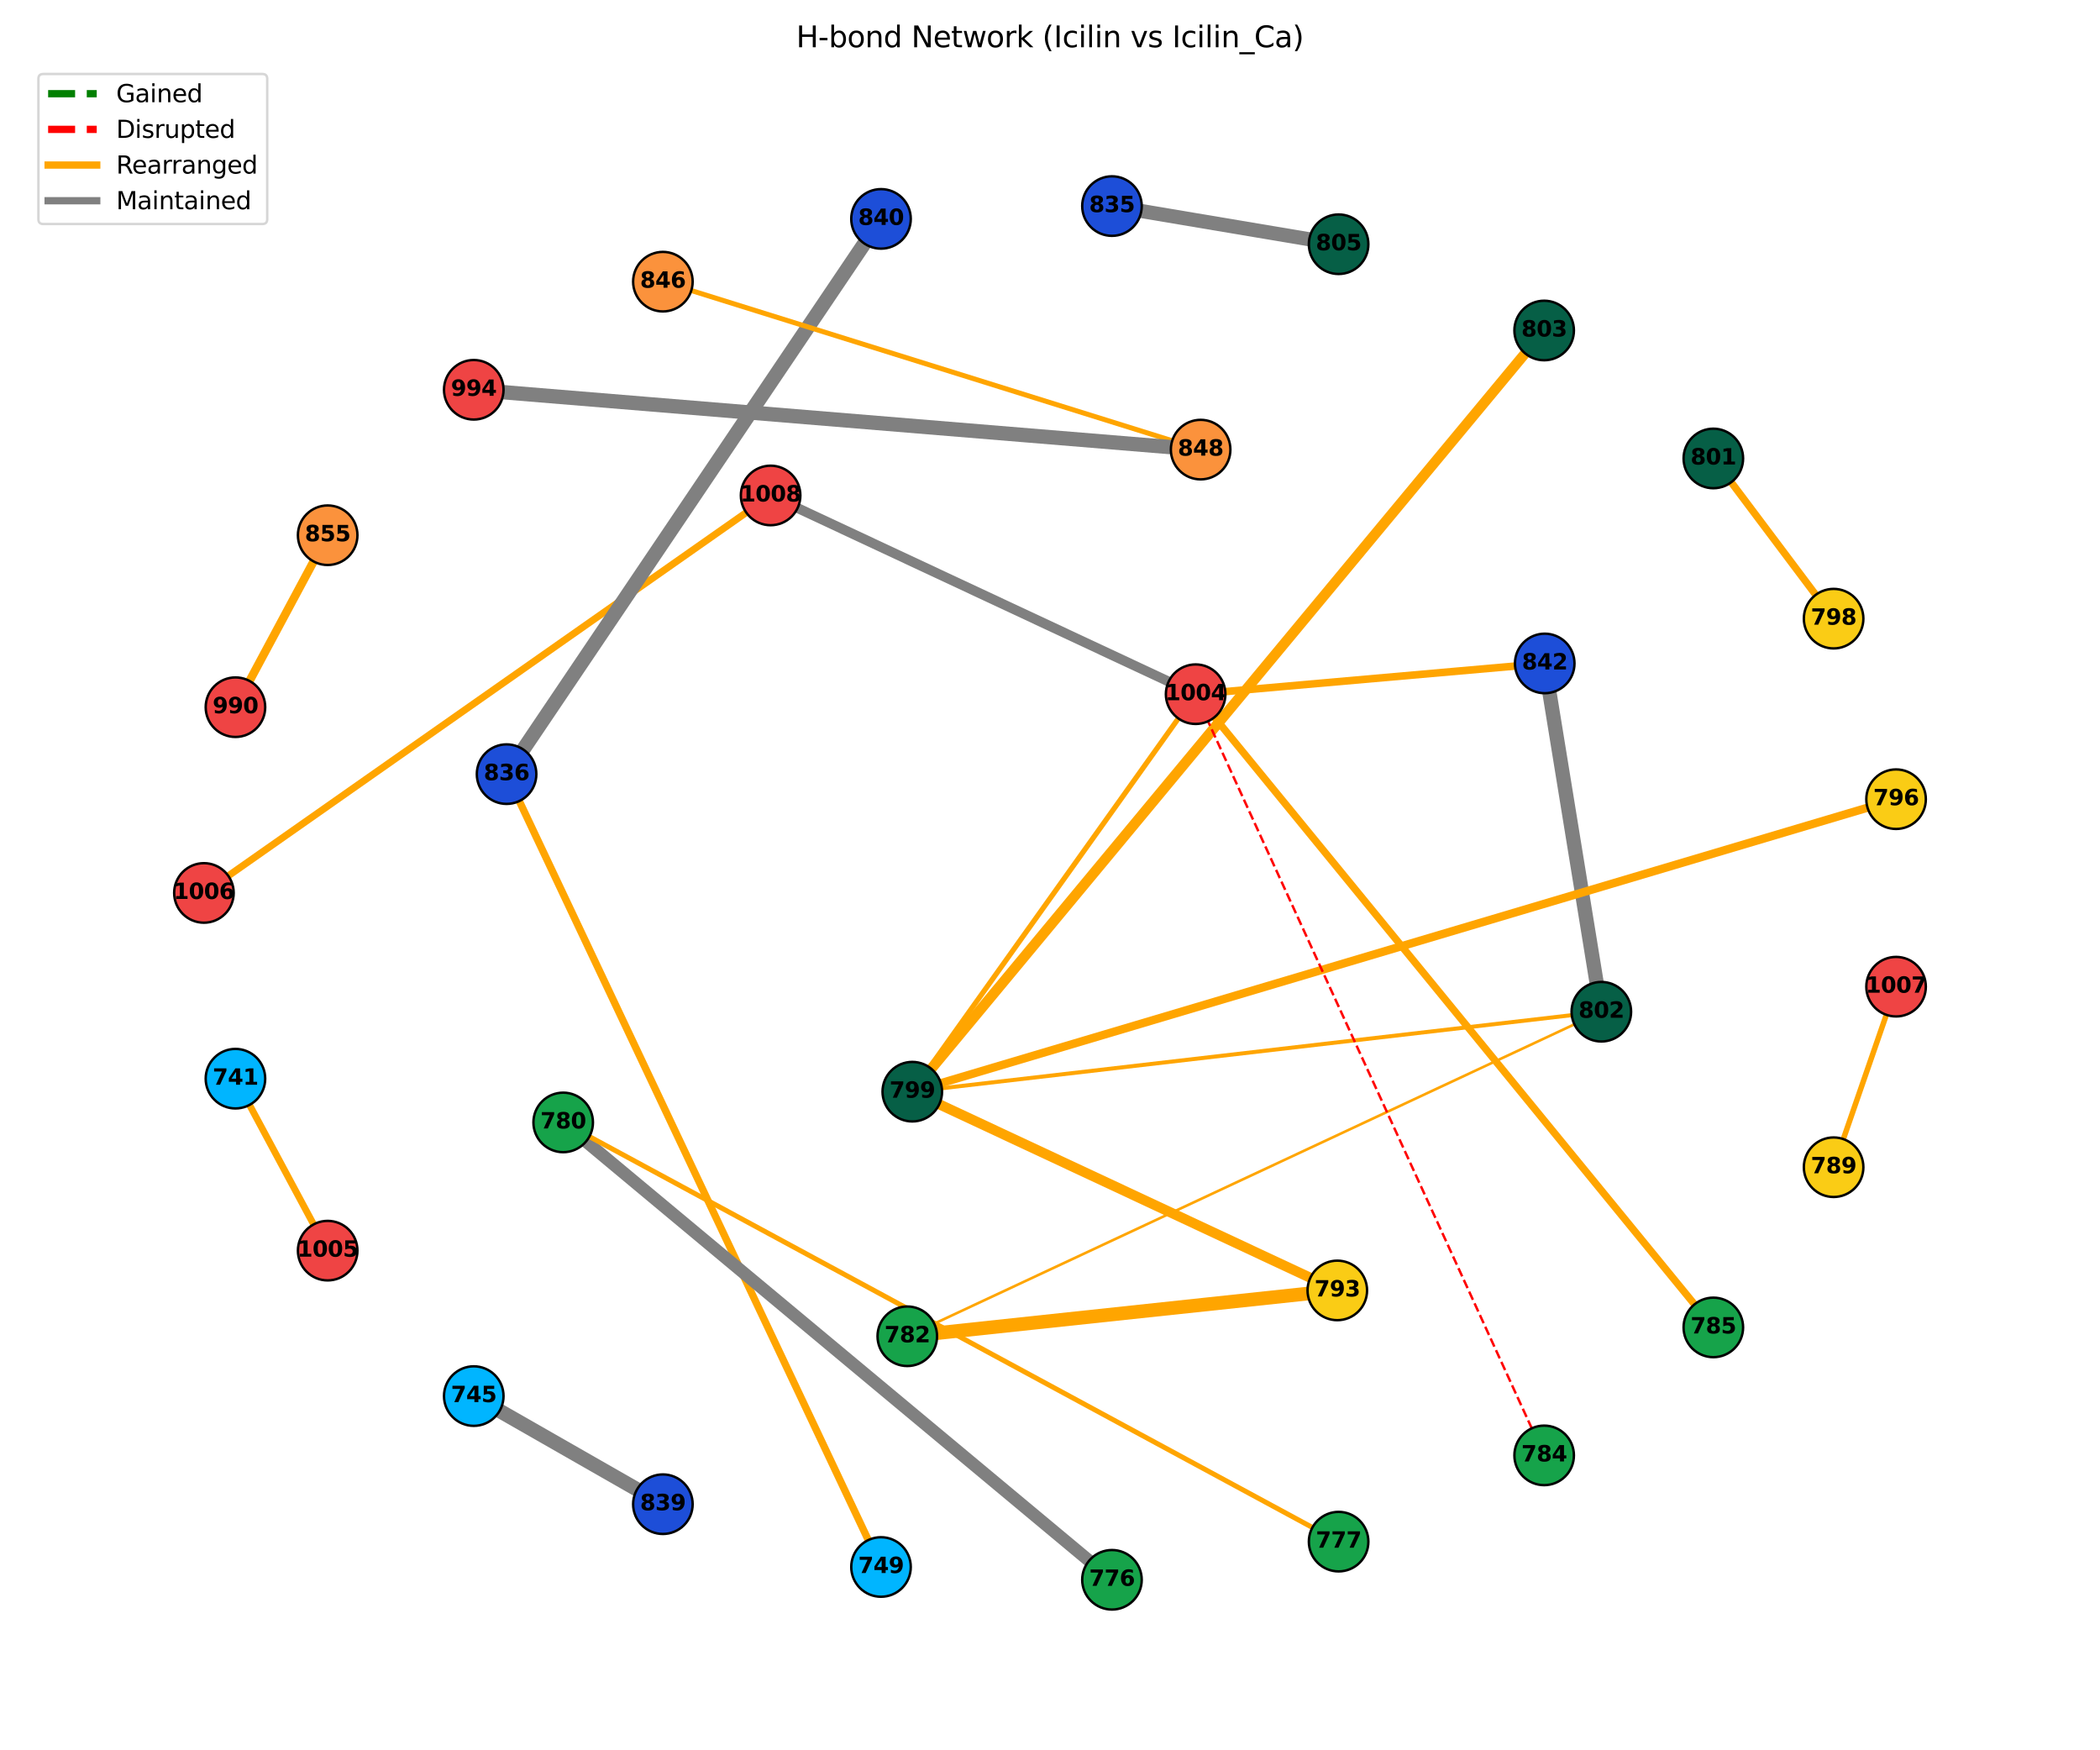 <?xml version="1.0" encoding="utf-8" standalone="no"?>
<!DOCTYPE svg PUBLIC "-//W3C//DTD SVG 1.1//EN"
  "http://www.w3.org/Graphics/SVG/1.1/DTD/svg11.dtd">
<svg xmlns:xlink="http://www.w3.org/1999/xlink" width="864pt" height="720pt" viewBox="0 0 864 720" xmlns="http://www.w3.org/2000/svg" version="1.1">
 <defs>
  <style type="text/css">*{stroke-linejoin: round; stroke-linecap: butt}</style>
 </defs>
 <g id="figure_1">
  <g id="patch_1">
   <path d="M 0 720 
L 864 720 
L 864 0 
L 0 0 
z
" style="fill: #ffffff"/>
  </g>
  <g id="axes_1">
   <g id="LineCollection_1">
    <path d="M 491.917 285.566 
L 317.053 203.811 
" clip-path="url(#pcc29ce4c75)" style="fill: none; stroke: #808080; stroke-width: 4.04"/>
    <path d="M 491.917 285.566 
L 704.916 546.048 
" clip-path="url(#pcc29ce4c75)" style="fill: none; stroke: #ffa500; stroke-width: 3.01"/>
    <path d="M 491.917 285.566 
L 375.341 449.074 
" clip-path="url(#pcc29ce4c75)" style="fill: none; stroke: #ffa500; stroke-width: 2.16"/>
    <path d="M 491.917 285.566 
L 635.544 272.918 
" clip-path="url(#pcc29ce4c75)" style="fill: none; stroke: #ffa500; stroke-width: 3.1"/>
    <path d="M 317.053 203.811 
L 83.901 367.32 
" clip-path="url(#pcc29ce4c75)" style="fill: none; stroke: #ffa500; stroke-width: 2.89"/>
    <path d="M 96.87 443.728 
L 134.814 514.469 
" clip-path="url(#pcc29ce4c75)" style="fill: none; stroke: #ffa500; stroke-width: 2.8"/>
    <path d="M 194.921 574.297 
L 272.731 618.774 
" clip-path="url(#pcc29ce4c75)" style="fill: none; stroke: #808080; stroke-width: 5.93"/>
    <path d="M 362.474 644.602 
L 208.421 318.454 
" clip-path="url(#pcc29ce4c75)" style="fill: none; stroke: #ffa500; stroke-width: 3.03"/>
    <path d="M 208.421 318.454 
L 362.474 90.038 
" clip-path="url(#pcc29ce4c75)" style="fill: none; stroke: #808080; stroke-width: 5.94"/>
    <path d="M 457.495 649.865 
L 231.713 461.722 
" clip-path="url(#pcc29ce4c75)" style="fill: none; stroke: #808080; stroke-width: 5.17"/>
    <path d="M 231.713 461.722 
L 550.745 634.174 
" clip-path="url(#pcc29ce4c75)" style="fill: none; stroke: #ffa500; stroke-width: 2.05"/>
    <path d="M 373.285 549.69 
L 550.205 530.829 
" clip-path="url(#pcc29ce4c75)" style="fill: none; stroke: #ffa500; stroke-width: 5.63"/>
    <path d="M 373.285 549.69 
L 658.836 416.186 
" clip-path="url(#pcc29ce4c75)" style="fill: none; stroke: #ffa500; stroke-width: 1.08"/>
    <path d="M 550.205 530.829 
L 375.341 449.074 
" clip-path="url(#pcc29ce4c75)" style="fill: none; stroke: #ffa500; stroke-width: 4.13"/>
    <path d="M 658.836 416.186 
L 375.341 449.074 
" clip-path="url(#pcc29ce4c75)" style="fill: none; stroke: #ffa500; stroke-width: 1.65"/>
    <path d="M 658.836 416.186 
L 635.544 272.918 
" clip-path="url(#pcc29ce4c75)" style="fill: none; stroke: #808080; stroke-width: 5.88"/>
    <path d="M 754.403 480.15 
L 780.099 405.883 
" clip-path="url(#pcc29ce4c75)" style="fill: none; stroke: #ffa500; stroke-width: 2.26"/>
    <path d="M 375.341 449.074 
L 780.099 328.757 
" clip-path="url(#pcc29ce4c75)" style="fill: none; stroke: #ffa500; stroke-width: 3.41"/>
    <path d="M 375.341 449.074 
L 635.31 135.949 
" clip-path="url(#pcc29ce4c75)" style="fill: none; stroke: #ffa500; stroke-width: 4.24"/>
    <path d="M 754.403 254.491 
L 704.917 188.592 
" clip-path="url(#pcc29ce4c75)" style="fill: none; stroke: #ffa500; stroke-width: 3.01"/>
    <path d="M 550.745 100.466 
L 457.495 84.775 
" clip-path="url(#pcc29ce4c75)" style="fill: none; stroke: #808080; stroke-width: 5.8"/>
    <path d="M 272.731 115.866 
L 493.973 184.95 
" clip-path="url(#pcc29ce4c75)" style="fill: none; stroke: #ffa500; stroke-width: 2.05"/>
    <path d="M 493.973 184.95 
L 194.921 160.343 
" clip-path="url(#pcc29ce4c75)" style="fill: none; stroke: #808080; stroke-width: 5.91"/>
    <path d="M 134.814 220.171 
L 96.87 290.912 
" clip-path="url(#pcc29ce4c75)" style="fill: none; stroke: #ffa500; stroke-width: 3.46"/>
   </g>
   <g id="LineCollection_2">
    <path d="M 491.917 285.566 
L 635.31 598.691 
" clip-path="url(#pcc29ce4c75)" style="fill: none; stroke-dasharray: 3.7,1.6; stroke-dashoffset: 0; stroke: #ff0000"/>
   </g>
   <g id="PathCollection_1">
    <defs>
     <path id="C0_0_5c24d4c2e1" d="M 0 12.247 
C 3.248 12.247 6.364 10.957 8.66 8.66 
C 10.957 6.364 12.247 3.248 12.247 -0 
C 12.247 -3.248 10.957 -6.364 8.66 -8.66 
C 6.364 -10.957 3.248 -12.247 0 -12.247 
C -3.248 -12.247 -6.364 -10.957 -8.66 -8.66 
C -10.957 -6.364 -12.247 -3.248 -12.247 0 
C -12.247 3.248 -10.957 6.364 -8.66 8.66 
C -6.364 10.957 -3.248 12.247 0 12.247 
z
"/>
    </defs>
    <g clip-path="url(#pcc29ce4c75)">
     <use xlink:href="#C0_0_5c24d4c2e1" x="491.917" y="285.566" style="fill: #ef4444; stroke: #000000"/>
    </g>
    <g clip-path="url(#pcc29ce4c75)">
     <use xlink:href="#C0_0_5c24d4c2e1" x="317.053" y="203.811" style="fill: #ef4444; stroke: #000000"/>
    </g>
    <g clip-path="url(#pcc29ce4c75)">
     <use xlink:href="#C0_0_5c24d4c2e1" x="83.901" y="367.32" style="fill: #ef4444; stroke: #000000"/>
    </g>
    <g clip-path="url(#pcc29ce4c75)">
     <use xlink:href="#C0_0_5c24d4c2e1" x="96.87" y="443.728" style="fill: #00b5ff; stroke: #000000"/>
    </g>
    <g clip-path="url(#pcc29ce4c75)">
     <use xlink:href="#C0_0_5c24d4c2e1" x="134.814" y="514.469" style="fill: #ef4444; stroke: #000000"/>
    </g>
    <g clip-path="url(#pcc29ce4c75)">
     <use xlink:href="#C0_0_5c24d4c2e1" x="194.921" y="574.297" style="fill: #00b5ff; stroke: #000000"/>
    </g>
    <g clip-path="url(#pcc29ce4c75)">
     <use xlink:href="#C0_0_5c24d4c2e1" x="272.731" y="618.774" style="fill: #1d4ed8; stroke: #000000"/>
    </g>
    <g clip-path="url(#pcc29ce4c75)">
     <use xlink:href="#C0_0_5c24d4c2e1" x="362.474" y="644.602" style="fill: #00b5ff; stroke: #000000"/>
    </g>
    <g clip-path="url(#pcc29ce4c75)">
     <use xlink:href="#C0_0_5c24d4c2e1" x="208.421" y="318.454" style="fill: #1d4ed8; stroke: #000000"/>
    </g>
    <g clip-path="url(#pcc29ce4c75)">
     <use xlink:href="#C0_0_5c24d4c2e1" x="457.495" y="649.865" style="fill: #16a34a; stroke: #000000"/>
    </g>
    <g clip-path="url(#pcc29ce4c75)">
     <use xlink:href="#C0_0_5c24d4c2e1" x="231.713" y="461.722" style="fill: #16a34a; stroke: #000000"/>
    </g>
    <g clip-path="url(#pcc29ce4c75)">
     <use xlink:href="#C0_0_5c24d4c2e1" x="550.745" y="634.174" style="fill: #16a34a; stroke: #000000"/>
    </g>
    <g clip-path="url(#pcc29ce4c75)">
     <use xlink:href="#C0_0_5c24d4c2e1" x="373.285" y="549.69" style="fill: #16a34a; stroke: #000000"/>
    </g>
    <g clip-path="url(#pcc29ce4c75)">
     <use xlink:href="#C0_0_5c24d4c2e1" x="550.205" y="530.829" style="fill: #facc15; stroke: #000000"/>
    </g>
    <g clip-path="url(#pcc29ce4c75)">
     <use xlink:href="#C0_0_5c24d4c2e1" x="658.836" y="416.186" style="fill: #065f46; stroke: #000000"/>
    </g>
    <g clip-path="url(#pcc29ce4c75)">
     <use xlink:href="#C0_0_5c24d4c2e1" x="635.31" y="598.691" style="fill: #16a34a; stroke: #000000"/>
    </g>
    <g clip-path="url(#pcc29ce4c75)">
     <use xlink:href="#C0_0_5c24d4c2e1" x="704.916" y="546.048" style="fill: #16a34a; stroke: #000000"/>
    </g>
    <g clip-path="url(#pcc29ce4c75)">
     <use xlink:href="#C0_0_5c24d4c2e1" x="754.403" y="480.15" style="fill: #facc15; stroke: #000000"/>
    </g>
    <g clip-path="url(#pcc29ce4c75)">
     <use xlink:href="#C0_0_5c24d4c2e1" x="780.099" y="405.883" style="fill: #ef4444; stroke: #000000"/>
    </g>
    <g clip-path="url(#pcc29ce4c75)">
     <use xlink:href="#C0_0_5c24d4c2e1" x="375.341" y="449.074" style="fill: #065f46; stroke: #000000"/>
    </g>
    <g clip-path="url(#pcc29ce4c75)">
     <use xlink:href="#C0_0_5c24d4c2e1" x="780.099" y="328.757" style="fill: #facc15; stroke: #000000"/>
    </g>
    <g clip-path="url(#pcc29ce4c75)">
     <use xlink:href="#C0_0_5c24d4c2e1" x="754.403" y="254.491" style="fill: #facc15; stroke: #000000"/>
    </g>
    <g clip-path="url(#pcc29ce4c75)">
     <use xlink:href="#C0_0_5c24d4c2e1" x="704.917" y="188.592" style="fill: #065f46; stroke: #000000"/>
    </g>
    <g clip-path="url(#pcc29ce4c75)">
     <use xlink:href="#C0_0_5c24d4c2e1" x="635.31" y="135.949" style="fill: #065f46; stroke: #000000"/>
    </g>
    <g clip-path="url(#pcc29ce4c75)">
     <use xlink:href="#C0_0_5c24d4c2e1" x="635.544" y="272.918" style="fill: #1d4ed8; stroke: #000000"/>
    </g>
    <g clip-path="url(#pcc29ce4c75)">
     <use xlink:href="#C0_0_5c24d4c2e1" x="550.745" y="100.466" style="fill: #065f46; stroke: #000000"/>
    </g>
    <g clip-path="url(#pcc29ce4c75)">
     <use xlink:href="#C0_0_5c24d4c2e1" x="457.495" y="84.775" style="fill: #1d4ed8; stroke: #000000"/>
    </g>
    <g clip-path="url(#pcc29ce4c75)">
     <use xlink:href="#C0_0_5c24d4c2e1" x="362.474" y="90.038" style="fill: #1d4ed8; stroke: #000000"/>
    </g>
    <g clip-path="url(#pcc29ce4c75)">
     <use xlink:href="#C0_0_5c24d4c2e1" x="272.731" y="115.866" style="fill: #fb923c; stroke: #000000"/>
    </g>
    <g clip-path="url(#pcc29ce4c75)">
     <use xlink:href="#C0_0_5c24d4c2e1" x="493.973" y="184.95" style="fill: #fb923c; stroke: #000000"/>
    </g>
    <g clip-path="url(#pcc29ce4c75)">
     <use xlink:href="#C0_0_5c24d4c2e1" x="194.921" y="160.343" style="fill: #ef4444; stroke: #000000"/>
    </g>
    <g clip-path="url(#pcc29ce4c75)">
     <use xlink:href="#C0_0_5c24d4c2e1" x="134.814" y="220.171" style="fill: #fb923c; stroke: #000000"/>
    </g>
    <g clip-path="url(#pcc29ce4c75)">
     <use xlink:href="#C0_0_5c24d4c2e1" x="96.87" y="290.912" style="fill: #ef4444; stroke: #000000"/>
    </g>
   </g>
   <g id="line2d_1"/>
   <g id="line2d_2"/>
   <g id="line2d_3"/>
   <g id="line2d_4"/>
   <g id="text_1">
    <g clip-path="url(#pcc29ce4c75)">
     <!-- 1004 -->
     <g transform="translate(479.393 288.049) scale(0.09 -0.09)">
      <defs>
       <path id="DejaVuSans-Bold-31" d="M 750 831 
L 1813 831 
L 1813 3847 
L 722 3622 
L 722 4441 
L 1806 4666 
L 2950 4666 
L 2950 831 
L 4013 831 
L 4013 0 
L 750 0 
L 750 831 
z
" transform="scale(0.016)"/>
       <path id="DejaVuSans-Bold-30" d="M 2944 2338 
Q 2944 3213 2780 3570 
Q 2616 3928 2228 3928 
Q 1841 3928 1675 3570 
Q 1509 3213 1509 2338 
Q 1509 1453 1675 1090 
Q 1841 728 2228 728 
Q 2613 728 2778 1090 
Q 2944 1453 2944 2338 
z
M 4147 2328 
Q 4147 1169 3647 539 
Q 3147 -91 2228 -91 
Q 1306 -91 806 539 
Q 306 1169 306 2328 
Q 306 3491 806 4120 
Q 1306 4750 2228 4750 
Q 3147 4750 3647 4120 
Q 4147 3491 4147 2328 
z
" transform="scale(0.016)"/>
       <path id="DejaVuSans-Bold-34" d="M 2356 3675 
L 1038 1722 
L 2356 1722 
L 2356 3675 
z
M 2156 4666 
L 3494 4666 
L 3494 1722 
L 4159 1722 
L 4159 850 
L 3494 850 
L 3494 0 
L 2356 0 
L 2356 850 
L 288 850 
L 288 1881 
L 2156 4666 
z
" transform="scale(0.016)"/>
      </defs>
      <use xlink:href="#DejaVuSans-Bold-31"/>
      <use xlink:href="#DejaVuSans-Bold-30" transform="translate(69.58 0)"/>
      <use xlink:href="#DejaVuSans-Bold-30" transform="translate(139.16 0)"/>
      <use xlink:href="#DejaVuSans-Bold-34" transform="translate(208.74 0)"/>
     </g>
    </g>
   </g>
   <g id="text_2">
    <g clip-path="url(#pcc29ce4c75)">
     <!-- 1008 -->
     <g transform="translate(304.529 206.295) scale(0.09 -0.09)">
      <defs>
       <path id="DejaVuSans-Bold-38" d="M 2228 2088 
Q 1891 2088 1709 1903 
Q 1528 1719 1528 1375 
Q 1528 1031 1709 848 
Q 1891 666 2228 666 
Q 2563 666 2741 848 
Q 2919 1031 2919 1375 
Q 2919 1722 2741 1905 
Q 2563 2088 2228 2088 
z
M 1350 2484 
Q 925 2613 709 2878 
Q 494 3144 494 3541 
Q 494 4131 934 4440 
Q 1375 4750 2228 4750 
Q 3075 4750 3515 4442 
Q 3956 4134 3956 3541 
Q 3956 3144 3739 2878 
Q 3522 2613 3097 2484 
Q 3572 2353 3814 2058 
Q 4056 1763 4056 1313 
Q 4056 619 3595 264 
Q 3134 -91 2228 -91 
Q 1319 -91 855 264 
Q 391 619 391 1313 
Q 391 1763 633 2058 
Q 875 2353 1350 2484 
z
M 1631 3419 
Q 1631 3141 1786 2991 
Q 1941 2841 2228 2841 
Q 2509 2841 2662 2991 
Q 2816 3141 2816 3419 
Q 2816 3697 2662 3845 
Q 2509 3994 2228 3994 
Q 1941 3994 1786 3844 
Q 1631 3694 1631 3419 
z
" transform="scale(0.016)"/>
      </defs>
      <use xlink:href="#DejaVuSans-Bold-31"/>
      <use xlink:href="#DejaVuSans-Bold-30" transform="translate(69.58 0)"/>
      <use xlink:href="#DejaVuSans-Bold-30" transform="translate(139.16 0)"/>
      <use xlink:href="#DejaVuSans-Bold-38" transform="translate(208.74 0)"/>
     </g>
    </g>
   </g>
   <g id="text_3">
    <g clip-path="url(#pcc29ce4c75)">
     <!-- 1006 -->
     <g transform="translate(71.377 369.803) scale(0.09 -0.09)">
      <defs>
       <path id="DejaVuSans-Bold-36" d="M 2316 2303 
Q 2000 2303 1842 2098 
Q 1684 1894 1684 1484 
Q 1684 1075 1842 870 
Q 2000 666 2316 666 
Q 2634 666 2792 870 
Q 2950 1075 2950 1484 
Q 2950 1894 2792 2098 
Q 2634 2303 2316 2303 
z
M 3803 4544 
L 3803 3681 
Q 3506 3822 3243 3889 
Q 2981 3956 2731 3956 
Q 2194 3956 1894 3657 
Q 1594 3359 1544 2772 
Q 1750 2925 1990 3001 
Q 2231 3078 2516 3078 
Q 3231 3078 3670 2659 
Q 4109 2241 4109 1563 
Q 4109 813 3618 361 
Q 3128 -91 2303 -91 
Q 1394 -91 895 523 
Q 397 1138 397 2266 
Q 397 3422 980 4083 
Q 1563 4744 2578 4744 
Q 2900 4744 3203 4694 
Q 3506 4644 3803 4544 
z
" transform="scale(0.016)"/>
      </defs>
      <use xlink:href="#DejaVuSans-Bold-31"/>
      <use xlink:href="#DejaVuSans-Bold-30" transform="translate(69.58 0)"/>
      <use xlink:href="#DejaVuSans-Bold-30" transform="translate(139.16 0)"/>
      <use xlink:href="#DejaVuSans-Bold-36" transform="translate(208.74 0)"/>
     </g>
    </g>
   </g>
   <g id="text_4">
    <g clip-path="url(#pcc29ce4c75)">
     <!-- 741 -->
     <g transform="translate(87.477 446.211) scale(0.09 -0.09)">
      <defs>
       <path id="DejaVuSans-Bold-37" d="M 428 4666 
L 3944 4666 
L 3944 3988 
L 2125 0 
L 953 0 
L 2675 3781 
L 428 3781 
L 428 4666 
z
" transform="scale(0.016)"/>
      </defs>
      <use xlink:href="#DejaVuSans-Bold-37"/>
      <use xlink:href="#DejaVuSans-Bold-34" transform="translate(69.58 0)"/>
      <use xlink:href="#DejaVuSans-Bold-31" transform="translate(139.16 0)"/>
     </g>
    </g>
   </g>
   <g id="text_5">
    <g clip-path="url(#pcc29ce4c75)">
     <!-- 1005 -->
     <g transform="translate(122.29 516.953) scale(0.09 -0.09)">
      <defs>
       <path id="DejaVuSans-Bold-35" d="M 678 4666 
L 3669 4666 
L 3669 3781 
L 1638 3781 
L 1638 3059 
Q 1775 3097 1914 3117 
Q 2053 3138 2203 3138 
Q 3056 3138 3531 2711 
Q 4006 2284 4006 1522 
Q 4006 766 3489 337 
Q 2972 -91 2053 -91 
Q 1656 -91 1267 -14 
Q 878 63 494 219 
L 494 1166 
Q 875 947 1217 837 
Q 1559 728 1863 728 
Q 2300 728 2551 942 
Q 2803 1156 2803 1522 
Q 2803 1891 2551 2103 
Q 2300 2316 1863 2316 
Q 1603 2316 1309 2248 
Q 1016 2181 678 2041 
L 678 4666 
z
" transform="scale(0.016)"/>
      </defs>
      <use xlink:href="#DejaVuSans-Bold-31"/>
      <use xlink:href="#DejaVuSans-Bold-30" transform="translate(69.58 0)"/>
      <use xlink:href="#DejaVuSans-Bold-30" transform="translate(139.16 0)"/>
      <use xlink:href="#DejaVuSans-Bold-35" transform="translate(208.74 0)"/>
     </g>
    </g>
   </g>
   <g id="text_6">
    <g clip-path="url(#pcc29ce4c75)">
     <!-- 745 -->
     <g transform="translate(185.528 576.78) scale(0.09 -0.09)">
      <use xlink:href="#DejaVuSans-Bold-37"/>
      <use xlink:href="#DejaVuSans-Bold-34" transform="translate(69.58 0)"/>
      <use xlink:href="#DejaVuSans-Bold-35" transform="translate(139.16 0)"/>
     </g>
    </g>
   </g>
   <g id="text_7">
    <g clip-path="url(#pcc29ce4c75)">
     <!-- 839 -->
     <g transform="translate(263.338 621.258) scale(0.09 -0.09)">
      <defs>
       <path id="DejaVuSans-Bold-33" d="M 2981 2516 
Q 3453 2394 3698 2092 
Q 3944 1791 3944 1325 
Q 3944 631 3412 270 
Q 2881 -91 1863 -91 
Q 1503 -91 1142 -33 
Q 781 25 428 141 
L 428 1069 
Q 766 900 1098 814 
Q 1431 728 1753 728 
Q 2231 728 2486 893 
Q 2741 1059 2741 1369 
Q 2741 1688 2480 1852 
Q 2219 2016 1709 2016 
L 1228 2016 
L 1228 2791 
L 1734 2791 
Q 2188 2791 2409 2933 
Q 2631 3075 2631 3366 
Q 2631 3634 2415 3781 
Q 2200 3928 1806 3928 
Q 1516 3928 1219 3862 
Q 922 3797 628 3669 
L 628 4550 
Q 984 4650 1334 4700 
Q 1684 4750 2022 4750 
Q 2931 4750 3382 4451 
Q 3834 4153 3834 3553 
Q 3834 3144 3618 2883 
Q 3403 2622 2981 2516 
z
" transform="scale(0.016)"/>
       <path id="DejaVuSans-Bold-39" d="M 641 103 
L 641 966 
Q 928 831 1190 764 
Q 1453 697 1709 697 
Q 2247 697 2547 995 
Q 2847 1294 2900 1881 
Q 2688 1725 2447 1647 
Q 2206 1569 1925 1569 
Q 1209 1569 770 1986 
Q 331 2403 331 3084 
Q 331 3838 820 4291 
Q 1309 4744 2131 4744 
Q 3044 4744 3544 4128 
Q 4044 3513 4044 2388 
Q 4044 1231 3459 570 
Q 2875 -91 1856 -91 
Q 1528 -91 1228 -42 
Q 928 6 641 103 
z
M 2125 2350 
Q 2441 2350 2600 2554 
Q 2759 2759 2759 3169 
Q 2759 3575 2600 3781 
Q 2441 3988 2125 3988 
Q 1809 3988 1650 3781 
Q 1491 3575 1491 3169 
Q 1491 2759 1650 2554 
Q 1809 2350 2125 2350 
z
" transform="scale(0.016)"/>
      </defs>
      <use xlink:href="#DejaVuSans-Bold-38"/>
      <use xlink:href="#DejaVuSans-Bold-33" transform="translate(69.58 0)"/>
      <use xlink:href="#DejaVuSans-Bold-39" transform="translate(139.16 0)"/>
     </g>
    </g>
   </g>
   <g id="text_8">
    <g clip-path="url(#pcc29ce4c75)">
     <!-- 749 -->
     <g transform="translate(353.081 647.086) scale(0.09 -0.09)">
      <use xlink:href="#DejaVuSans-Bold-37"/>
      <use xlink:href="#DejaVuSans-Bold-34" transform="translate(69.58 0)"/>
      <use xlink:href="#DejaVuSans-Bold-39" transform="translate(139.16 0)"/>
     </g>
    </g>
   </g>
   <g id="text_9">
    <g clip-path="url(#pcc29ce4c75)">
     <!-- 836 -->
     <g transform="translate(199.028 320.937) scale(0.09 -0.09)">
      <use xlink:href="#DejaVuSans-Bold-38"/>
      <use xlink:href="#DejaVuSans-Bold-33" transform="translate(69.58 0)"/>
      <use xlink:href="#DejaVuSans-Bold-36" transform="translate(139.16 0)"/>
     </g>
    </g>
   </g>
   <g id="text_10">
    <g clip-path="url(#pcc29ce4c75)">
     <!-- 776 -->
     <g transform="translate(448.102 652.349) scale(0.09 -0.09)">
      <use xlink:href="#DejaVuSans-Bold-37"/>
      <use xlink:href="#DejaVuSans-Bold-37" transform="translate(69.58 0)"/>
      <use xlink:href="#DejaVuSans-Bold-36" transform="translate(139.16 0)"/>
     </g>
    </g>
   </g>
   <g id="text_11">
    <g clip-path="url(#pcc29ce4c75)">
     <!-- 780 -->
     <g transform="translate(222.32 464.205) scale(0.09 -0.09)">
      <use xlink:href="#DejaVuSans-Bold-37"/>
      <use xlink:href="#DejaVuSans-Bold-38" transform="translate(69.58 0)"/>
      <use xlink:href="#DejaVuSans-Bold-30" transform="translate(139.16 0)"/>
     </g>
    </g>
   </g>
   <g id="text_12">
    <g clip-path="url(#pcc29ce4c75)">
     <!-- 777 -->
     <g transform="translate(541.352 636.657) scale(0.09 -0.09)">
      <use xlink:href="#DejaVuSans-Bold-37"/>
      <use xlink:href="#DejaVuSans-Bold-37" transform="translate(69.58 0)"/>
      <use xlink:href="#DejaVuSans-Bold-37" transform="translate(139.16 0)"/>
     </g>
    </g>
   </g>
   <g id="text_13">
    <g clip-path="url(#pcc29ce4c75)">
     <!-- 782 -->
     <g transform="translate(363.891 552.174) scale(0.09 -0.09)">
      <defs>
       <path id="DejaVuSans-Bold-32" d="M 1844 884 
L 3897 884 
L 3897 0 
L 506 0 
L 506 884 
L 2209 2388 
Q 2438 2594 2547 2791 
Q 2656 2988 2656 3200 
Q 2656 3528 2436 3728 
Q 2216 3928 1850 3928 
Q 1569 3928 1234 3808 
Q 900 3688 519 3450 
L 519 4475 
Q 925 4609 1322 4679 
Q 1719 4750 2100 4750 
Q 2938 4750 3402 4381 
Q 3866 4013 3866 3353 
Q 3866 2972 3669 2642 
Q 3472 2313 2841 1759 
L 1844 884 
z
" transform="scale(0.016)"/>
      </defs>
      <use xlink:href="#DejaVuSans-Bold-37"/>
      <use xlink:href="#DejaVuSans-Bold-38" transform="translate(69.58 0)"/>
      <use xlink:href="#DejaVuSans-Bold-32" transform="translate(139.16 0)"/>
     </g>
    </g>
   </g>
   <g id="text_14">
    <g clip-path="url(#pcc29ce4c75)">
     <!-- 793 -->
     <g transform="translate(540.812 533.312) scale(0.09 -0.09)">
      <use xlink:href="#DejaVuSans-Bold-37"/>
      <use xlink:href="#DejaVuSans-Bold-39" transform="translate(69.58 0)"/>
      <use xlink:href="#DejaVuSans-Bold-33" transform="translate(139.16 0)"/>
     </g>
    </g>
   </g>
   <g id="text_15">
    <g clip-path="url(#pcc29ce4c75)">
     <!-- 802 -->
     <g transform="translate(649.443 418.669) scale(0.09 -0.09)">
      <use xlink:href="#DejaVuSans-Bold-38"/>
      <use xlink:href="#DejaVuSans-Bold-30" transform="translate(69.58 0)"/>
      <use xlink:href="#DejaVuSans-Bold-32" transform="translate(139.16 0)"/>
     </g>
    </g>
   </g>
   <g id="text_16">
    <g clip-path="url(#pcc29ce4c75)">
     <!-- 784 -->
     <g transform="translate(625.917 601.174) scale(0.09 -0.09)">
      <use xlink:href="#DejaVuSans-Bold-37"/>
      <use xlink:href="#DejaVuSans-Bold-38" transform="translate(69.58 0)"/>
      <use xlink:href="#DejaVuSans-Bold-34" transform="translate(139.16 0)"/>
     </g>
    </g>
   </g>
   <g id="text_17">
    <g clip-path="url(#pcc29ce4c75)">
     <!-- 785 -->
     <g transform="translate(695.523 548.531) scale(0.09 -0.09)">
      <use xlink:href="#DejaVuSans-Bold-37"/>
      <use xlink:href="#DejaVuSans-Bold-38" transform="translate(69.58 0)"/>
      <use xlink:href="#DejaVuSans-Bold-35" transform="translate(139.16 0)"/>
     </g>
    </g>
   </g>
   <g id="text_18">
    <g clip-path="url(#pcc29ce4c75)">
     <!-- 789 -->
     <g transform="translate(745.01 482.633) scale(0.09 -0.09)">
      <use xlink:href="#DejaVuSans-Bold-37"/>
      <use xlink:href="#DejaVuSans-Bold-38" transform="translate(69.58 0)"/>
      <use xlink:href="#DejaVuSans-Bold-39" transform="translate(139.16 0)"/>
     </g>
    </g>
   </g>
   <g id="text_19">
    <g clip-path="url(#pcc29ce4c75)">
     <!-- 1007 -->
     <g transform="translate(767.575 408.367) scale(0.09 -0.09)">
      <use xlink:href="#DejaVuSans-Bold-31"/>
      <use xlink:href="#DejaVuSans-Bold-30" transform="translate(69.58 0)"/>
      <use xlink:href="#DejaVuSans-Bold-30" transform="translate(139.16 0)"/>
      <use xlink:href="#DejaVuSans-Bold-37" transform="translate(208.74 0)"/>
     </g>
    </g>
   </g>
   <g id="text_20">
    <g clip-path="url(#pcc29ce4c75)">
     <!-- 799 -->
     <g transform="translate(365.948 451.558) scale(0.09 -0.09)">
      <use xlink:href="#DejaVuSans-Bold-37"/>
      <use xlink:href="#DejaVuSans-Bold-39" transform="translate(69.58 0)"/>
      <use xlink:href="#DejaVuSans-Bold-39" transform="translate(139.16 0)"/>
     </g>
    </g>
   </g>
   <g id="text_21">
    <g clip-path="url(#pcc29ce4c75)">
     <!-- 796 -->
     <g transform="translate(770.706 331.24) scale(0.09 -0.09)">
      <use xlink:href="#DejaVuSans-Bold-37"/>
      <use xlink:href="#DejaVuSans-Bold-39" transform="translate(69.58 0)"/>
      <use xlink:href="#DejaVuSans-Bold-36" transform="translate(139.16 0)"/>
     </g>
    </g>
   </g>
   <g id="text_22">
    <g clip-path="url(#pcc29ce4c75)">
     <!-- 798 -->
     <g transform="translate(745.01 256.974) scale(0.09 -0.09)">
      <use xlink:href="#DejaVuSans-Bold-37"/>
      <use xlink:href="#DejaVuSans-Bold-39" transform="translate(69.58 0)"/>
      <use xlink:href="#DejaVuSans-Bold-38" transform="translate(139.16 0)"/>
     </g>
    </g>
   </g>
   <g id="text_23">
    <g clip-path="url(#pcc29ce4c75)">
     <!-- 801 -->
     <g transform="translate(695.523 191.076) scale(0.09 -0.09)">
      <use xlink:href="#DejaVuSans-Bold-38"/>
      <use xlink:href="#DejaVuSans-Bold-30" transform="translate(69.58 0)"/>
      <use xlink:href="#DejaVuSans-Bold-31" transform="translate(139.16 0)"/>
     </g>
    </g>
   </g>
   <g id="text_24">
    <g clip-path="url(#pcc29ce4c75)">
     <!-- 803 -->
     <g transform="translate(625.917 138.433) scale(0.09 -0.09)">
      <use xlink:href="#DejaVuSans-Bold-38"/>
      <use xlink:href="#DejaVuSans-Bold-30" transform="translate(69.58 0)"/>
      <use xlink:href="#DejaVuSans-Bold-33" transform="translate(139.16 0)"/>
     </g>
    </g>
   </g>
   <g id="text_25">
    <g clip-path="url(#pcc29ce4c75)">
     <!-- 842 -->
     <g transform="translate(626.151 275.402) scale(0.09 -0.09)">
      <use xlink:href="#DejaVuSans-Bold-38"/>
      <use xlink:href="#DejaVuSans-Bold-34" transform="translate(69.58 0)"/>
      <use xlink:href="#DejaVuSans-Bold-32" transform="translate(139.16 0)"/>
     </g>
    </g>
   </g>
   <g id="text_26">
    <g clip-path="url(#pcc29ce4c75)">
     <!-- 805 -->
     <g transform="translate(541.352 102.95) scale(0.09 -0.09)">
      <use xlink:href="#DejaVuSans-Bold-38"/>
      <use xlink:href="#DejaVuSans-Bold-30" transform="translate(69.58 0)"/>
      <use xlink:href="#DejaVuSans-Bold-35" transform="translate(139.16 0)"/>
     </g>
    </g>
   </g>
   <g id="text_27">
    <g clip-path="url(#pcc29ce4c75)">
     <!-- 835 -->
     <g transform="translate(448.102 87.258) scale(0.09 -0.09)">
      <use xlink:href="#DejaVuSans-Bold-38"/>
      <use xlink:href="#DejaVuSans-Bold-33" transform="translate(69.58 0)"/>
      <use xlink:href="#DejaVuSans-Bold-35" transform="translate(139.16 0)"/>
     </g>
    </g>
   </g>
   <g id="text_28">
    <g clip-path="url(#pcc29ce4c75)">
     <!-- 840 -->
     <g transform="translate(353.081 92.521) scale(0.09 -0.09)">
      <use xlink:href="#DejaVuSans-Bold-38"/>
      <use xlink:href="#DejaVuSans-Bold-34" transform="translate(69.58 0)"/>
      <use xlink:href="#DejaVuSans-Bold-30" transform="translate(139.16 0)"/>
     </g>
    </g>
   </g>
   <g id="text_29">
    <g clip-path="url(#pcc29ce4c75)">
     <!-- 846 -->
     <g transform="translate(263.338 118.349) scale(0.09 -0.09)">
      <use xlink:href="#DejaVuSans-Bold-38"/>
      <use xlink:href="#DejaVuSans-Bold-34" transform="translate(69.58 0)"/>
      <use xlink:href="#DejaVuSans-Bold-36" transform="translate(139.16 0)"/>
     </g>
    </g>
   </g>
   <g id="text_30">
    <g clip-path="url(#pcc29ce4c75)">
     <!-- 848 -->
     <g transform="translate(484.58 187.433) scale(0.09 -0.09)">
      <use xlink:href="#DejaVuSans-Bold-38"/>
      <use xlink:href="#DejaVuSans-Bold-34" transform="translate(69.58 0)"/>
      <use xlink:href="#DejaVuSans-Bold-38" transform="translate(139.16 0)"/>
     </g>
    </g>
   </g>
   <g id="text_31">
    <g clip-path="url(#pcc29ce4c75)">
     <!-- 994 -->
     <g transform="translate(185.528 162.827) scale(0.09 -0.09)">
      <use xlink:href="#DejaVuSans-Bold-39"/>
      <use xlink:href="#DejaVuSans-Bold-39" transform="translate(69.58 0)"/>
      <use xlink:href="#DejaVuSans-Bold-34" transform="translate(139.16 0)"/>
     </g>
    </g>
   </g>
   <g id="text_32">
    <g clip-path="url(#pcc29ce4c75)">
     <!-- 855 -->
     <g transform="translate(125.421 222.654) scale(0.09 -0.09)">
      <use xlink:href="#DejaVuSans-Bold-38"/>
      <use xlink:href="#DejaVuSans-Bold-35" transform="translate(69.58 0)"/>
      <use xlink:href="#DejaVuSans-Bold-35" transform="translate(139.16 0)"/>
     </g>
    </g>
   </g>
   <g id="text_33">
    <g clip-path="url(#pcc29ce4c75)">
     <!-- 990 -->
     <g transform="translate(87.477 293.395) scale(0.09 -0.09)">
      <use xlink:href="#DejaVuSans-Bold-39"/>
      <use xlink:href="#DejaVuSans-Bold-39" transform="translate(69.58 0)"/>
      <use xlink:href="#DejaVuSans-Bold-30" transform="translate(139.16 0)"/>
     </g>
    </g>
   </g>
   <g id="text_34">
    <!-- H-bond Network (Icilin vs Icilin_Ca) -->
    <g transform="translate(327.582 19.44) scale(0.12 -0.12)">
     <defs>
      <path id="DejaVuSans-48" d="M 628 4666 
L 1259 4666 
L 1259 2753 
L 3553 2753 
L 3553 4666 
L 4184 4666 
L 4184 0 
L 3553 0 
L 3553 2222 
L 1259 2222 
L 1259 0 
L 628 0 
L 628 4666 
z
" transform="scale(0.016)"/>
      <path id="DejaVuSans-2d" d="M 313 2009 
L 1997 2009 
L 1997 1497 
L 313 1497 
L 313 2009 
z
" transform="scale(0.016)"/>
      <path id="DejaVuSans-62" d="M 3116 1747 
Q 3116 2381 2855 2742 
Q 2594 3103 2138 3103 
Q 1681 3103 1420 2742 
Q 1159 2381 1159 1747 
Q 1159 1113 1420 752 
Q 1681 391 2138 391 
Q 2594 391 2855 752 
Q 3116 1113 3116 1747 
z
M 1159 2969 
Q 1341 3281 1617 3432 
Q 1894 3584 2278 3584 
Q 2916 3584 3314 3078 
Q 3713 2572 3713 1747 
Q 3713 922 3314 415 
Q 2916 -91 2278 -91 
Q 1894 -91 1617 61 
Q 1341 213 1159 525 
L 1159 0 
L 581 0 
L 581 4863 
L 1159 4863 
L 1159 2969 
z
" transform="scale(0.016)"/>
      <path id="DejaVuSans-6f" d="M 1959 3097 
Q 1497 3097 1228 2736 
Q 959 2375 959 1747 
Q 959 1119 1226 758 
Q 1494 397 1959 397 
Q 2419 397 2687 759 
Q 2956 1122 2956 1747 
Q 2956 2369 2687 2733 
Q 2419 3097 1959 3097 
z
M 1959 3584 
Q 2709 3584 3137 3096 
Q 3566 2609 3566 1747 
Q 3566 888 3137 398 
Q 2709 -91 1959 -91 
Q 1206 -91 779 398 
Q 353 888 353 1747 
Q 353 2609 779 3096 
Q 1206 3584 1959 3584 
z
" transform="scale(0.016)"/>
      <path id="DejaVuSans-6e" d="M 3513 2113 
L 3513 0 
L 2938 0 
L 2938 2094 
Q 2938 2591 2744 2837 
Q 2550 3084 2163 3084 
Q 1697 3084 1428 2787 
Q 1159 2491 1159 1978 
L 1159 0 
L 581 0 
L 581 3500 
L 1159 3500 
L 1159 2956 
Q 1366 3272 1645 3428 
Q 1925 3584 2291 3584 
Q 2894 3584 3203 3211 
Q 3513 2838 3513 2113 
z
" transform="scale(0.016)"/>
      <path id="DejaVuSans-64" d="M 2906 2969 
L 2906 4863 
L 3481 4863 
L 3481 0 
L 2906 0 
L 2906 525 
Q 2725 213 2448 61 
Q 2172 -91 1784 -91 
Q 1150 -91 751 415 
Q 353 922 353 1747 
Q 353 2572 751 3078 
Q 1150 3584 1784 3584 
Q 2172 3584 2448 3432 
Q 2725 3281 2906 2969 
z
M 947 1747 
Q 947 1113 1208 752 
Q 1469 391 1925 391 
Q 2381 391 2643 752 
Q 2906 1113 2906 1747 
Q 2906 2381 2643 2742 
Q 2381 3103 1925 3103 
Q 1469 3103 1208 2742 
Q 947 2381 947 1747 
z
" transform="scale(0.016)"/>
      <path id="DejaVuSans-20" transform="scale(0.016)"/>
      <path id="DejaVuSans-4e" d="M 628 4666 
L 1478 4666 
L 3547 763 
L 3547 4666 
L 4159 4666 
L 4159 0 
L 3309 0 
L 1241 3903 
L 1241 0 
L 628 0 
L 628 4666 
z
" transform="scale(0.016)"/>
      <path id="DejaVuSans-65" d="M 3597 1894 
L 3597 1613 
L 953 1613 
Q 991 1019 1311 708 
Q 1631 397 2203 397 
Q 2534 397 2845 478 
Q 3156 559 3463 722 
L 3463 178 
Q 3153 47 2828 -22 
Q 2503 -91 2169 -91 
Q 1331 -91 842 396 
Q 353 884 353 1716 
Q 353 2575 817 3079 
Q 1281 3584 2069 3584 
Q 2775 3584 3186 3129 
Q 3597 2675 3597 1894 
z
M 3022 2063 
Q 3016 2534 2758 2815 
Q 2500 3097 2075 3097 
Q 1594 3097 1305 2825 
Q 1016 2553 972 2059 
L 3022 2063 
z
" transform="scale(0.016)"/>
      <path id="DejaVuSans-74" d="M 1172 4494 
L 1172 3500 
L 2356 3500 
L 2356 3053 
L 1172 3053 
L 1172 1153 
Q 1172 725 1289 603 
Q 1406 481 1766 481 
L 2356 481 
L 2356 0 
L 1766 0 
Q 1100 0 847 248 
Q 594 497 594 1153 
L 594 3053 
L 172 3053 
L 172 3500 
L 594 3500 
L 594 4494 
L 1172 4494 
z
" transform="scale(0.016)"/>
      <path id="DejaVuSans-77" d="M 269 3500 
L 844 3500 
L 1563 769 
L 2278 3500 
L 2956 3500 
L 3675 769 
L 4391 3500 
L 4966 3500 
L 4050 0 
L 3372 0 
L 2619 2869 
L 1863 0 
L 1184 0 
L 269 3500 
z
" transform="scale(0.016)"/>
      <path id="DejaVuSans-72" d="M 2631 2963 
Q 2534 3019 2420 3045 
Q 2306 3072 2169 3072 
Q 1681 3072 1420 2755 
Q 1159 2438 1159 1844 
L 1159 0 
L 581 0 
L 581 3500 
L 1159 3500 
L 1159 2956 
Q 1341 3275 1631 3429 
Q 1922 3584 2338 3584 
Q 2397 3584 2469 3576 
Q 2541 3569 2628 3553 
L 2631 2963 
z
" transform="scale(0.016)"/>
      <path id="DejaVuSans-6b" d="M 581 4863 
L 1159 4863 
L 1159 1991 
L 2875 3500 
L 3609 3500 
L 1753 1863 
L 3688 0 
L 2938 0 
L 1159 1709 
L 1159 0 
L 581 0 
L 581 4863 
z
" transform="scale(0.016)"/>
      <path id="DejaVuSans-28" d="M 1984 4856 
Q 1566 4138 1362 3434 
Q 1159 2731 1159 2009 
Q 1159 1288 1364 580 
Q 1569 -128 1984 -844 
L 1484 -844 
Q 1016 -109 783 600 
Q 550 1309 550 2009 
Q 550 2706 781 3412 
Q 1013 4119 1484 4856 
L 1984 4856 
z
" transform="scale(0.016)"/>
      <path id="DejaVuSans-49" d="M 628 4666 
L 1259 4666 
L 1259 0 
L 628 0 
L 628 4666 
z
" transform="scale(0.016)"/>
      <path id="DejaVuSans-63" d="M 3122 3366 
L 3122 2828 
Q 2878 2963 2633 3030 
Q 2388 3097 2138 3097 
Q 1578 3097 1268 2742 
Q 959 2388 959 1747 
Q 959 1106 1268 751 
Q 1578 397 2138 397 
Q 2388 397 2633 464 
Q 2878 531 3122 666 
L 3122 134 
Q 2881 22 2623 -34 
Q 2366 -91 2075 -91 
Q 1284 -91 818 406 
Q 353 903 353 1747 
Q 353 2603 823 3093 
Q 1294 3584 2113 3584 
Q 2378 3584 2631 3529 
Q 2884 3475 3122 3366 
z
" transform="scale(0.016)"/>
      <path id="DejaVuSans-69" d="M 603 3500 
L 1178 3500 
L 1178 0 
L 603 0 
L 603 3500 
z
M 603 4863 
L 1178 4863 
L 1178 4134 
L 603 4134 
L 603 4863 
z
" transform="scale(0.016)"/>
      <path id="DejaVuSans-6c" d="M 603 4863 
L 1178 4863 
L 1178 0 
L 603 0 
L 603 4863 
z
" transform="scale(0.016)"/>
      <path id="DejaVuSans-76" d="M 191 3500 
L 800 3500 
L 1894 563 
L 2988 3500 
L 3597 3500 
L 2284 0 
L 1503 0 
L 191 3500 
z
" transform="scale(0.016)"/>
      <path id="DejaVuSans-73" d="M 2834 3397 
L 2834 2853 
Q 2591 2978 2328 3040 
Q 2066 3103 1784 3103 
Q 1356 3103 1142 2972 
Q 928 2841 928 2578 
Q 928 2378 1081 2264 
Q 1234 2150 1697 2047 
L 1894 2003 
Q 2506 1872 2764 1633 
Q 3022 1394 3022 966 
Q 3022 478 2636 193 
Q 2250 -91 1575 -91 
Q 1294 -91 989 -36 
Q 684 19 347 128 
L 347 722 
Q 666 556 975 473 
Q 1284 391 1588 391 
Q 1994 391 2212 530 
Q 2431 669 2431 922 
Q 2431 1156 2273 1281 
Q 2116 1406 1581 1522 
L 1381 1569 
Q 847 1681 609 1914 
Q 372 2147 372 2553 
Q 372 3047 722 3315 
Q 1072 3584 1716 3584 
Q 2034 3584 2315 3537 
Q 2597 3491 2834 3397 
z
" transform="scale(0.016)"/>
      <path id="DejaVuSans-5f" d="M 3263 -1063 
L 3263 -1509 
L -63 -1509 
L -63 -1063 
L 3263 -1063 
z
" transform="scale(0.016)"/>
      <path id="DejaVuSans-43" d="M 4122 4306 
L 4122 3641 
Q 3803 3938 3442 4084 
Q 3081 4231 2675 4231 
Q 1875 4231 1450 3742 
Q 1025 3253 1025 2328 
Q 1025 1406 1450 917 
Q 1875 428 2675 428 
Q 3081 428 3442 575 
Q 3803 722 4122 1019 
L 4122 359 
Q 3791 134 3420 21 
Q 3050 -91 2638 -91 
Q 1578 -91 968 557 
Q 359 1206 359 2328 
Q 359 3453 968 4101 
Q 1578 4750 2638 4750 
Q 3056 4750 3426 4639 
Q 3797 4528 4122 4306 
z
" transform="scale(0.016)"/>
      <path id="DejaVuSans-61" d="M 2194 1759 
Q 1497 1759 1228 1600 
Q 959 1441 959 1056 
Q 959 750 1161 570 
Q 1363 391 1709 391 
Q 2188 391 2477 730 
Q 2766 1069 2766 1631 
L 2766 1759 
L 2194 1759 
z
M 3341 1997 
L 3341 0 
L 2766 0 
L 2766 531 
Q 2569 213 2275 61 
Q 1981 -91 1556 -91 
Q 1019 -91 701 211 
Q 384 513 384 1019 
Q 384 1609 779 1909 
Q 1175 2209 1959 2209 
L 2766 2209 
L 2766 2266 
Q 2766 2663 2505 2880 
Q 2244 3097 1772 3097 
Q 1472 3097 1187 3025 
Q 903 2953 641 2809 
L 641 3341 
Q 956 3463 1253 3523 
Q 1550 3584 1831 3584 
Q 2591 3584 2966 3190 
Q 3341 2797 3341 1997 
z
" transform="scale(0.016)"/>
      <path id="DejaVuSans-29" d="M 513 4856 
L 1013 4856 
Q 1481 4119 1714 3412 
Q 1947 2706 1947 2009 
Q 1947 1309 1714 600 
Q 1481 -109 1013 -844 
L 513 -844 
Q 928 -128 1133 580 
Q 1338 1288 1338 2009 
Q 1338 2731 1133 3434 
Q 928 4138 513 4856 
z
" transform="scale(0.016)"/>
     </defs>
     <use xlink:href="#DejaVuSans-48"/>
     <use xlink:href="#DejaVuSans-2d" transform="translate(75.195 0)"/>
     <use xlink:href="#DejaVuSans-62" transform="translate(111.279 0)"/>
     <use xlink:href="#DejaVuSans-6f" transform="translate(174.756 0)"/>
     <use xlink:href="#DejaVuSans-6e" transform="translate(235.938 0)"/>
     <use xlink:href="#DejaVuSans-64" transform="translate(299.316 0)"/>
     <use xlink:href="#DejaVuSans-20" transform="translate(362.793 0)"/>
     <use xlink:href="#DejaVuSans-4e" transform="translate(394.58 0)"/>
     <use xlink:href="#DejaVuSans-65" transform="translate(469.385 0)"/>
     <use xlink:href="#DejaVuSans-74" transform="translate(530.908 0)"/>
     <use xlink:href="#DejaVuSans-77" transform="translate(570.117 0)"/>
     <use xlink:href="#DejaVuSans-6f" transform="translate(651.904 0)"/>
     <use xlink:href="#DejaVuSans-72" transform="translate(713.086 0)"/>
     <use xlink:href="#DejaVuSans-6b" transform="translate(754.199 0)"/>
     <use xlink:href="#DejaVuSans-20" transform="translate(812.109 0)"/>
     <use xlink:href="#DejaVuSans-28" transform="translate(843.896 0)"/>
     <use xlink:href="#DejaVuSans-49" transform="translate(882.91 0)"/>
     <use xlink:href="#DejaVuSans-63" transform="translate(912.402 0)"/>
     <use xlink:href="#DejaVuSans-69" transform="translate(967.383 0)"/>
     <use xlink:href="#DejaVuSans-6c" transform="translate(995.166 0)"/>
     <use xlink:href="#DejaVuSans-69" transform="translate(1022.949 0)"/>
     <use xlink:href="#DejaVuSans-6e" transform="translate(1050.732 0)"/>
     <use xlink:href="#DejaVuSans-20" transform="translate(1114.111 0)"/>
     <use xlink:href="#DejaVuSans-76" transform="translate(1145.898 0)"/>
     <use xlink:href="#DejaVuSans-73" transform="translate(1205.078 0)"/>
     <use xlink:href="#DejaVuSans-20" transform="translate(1257.178 0)"/>
     <use xlink:href="#DejaVuSans-49" transform="translate(1288.965 0)"/>
     <use xlink:href="#DejaVuSans-63" transform="translate(1318.457 0)"/>
     <use xlink:href="#DejaVuSans-69" transform="translate(1373.438 0)"/>
     <use xlink:href="#DejaVuSans-6c" transform="translate(1401.221 0)"/>
     <use xlink:href="#DejaVuSans-69" transform="translate(1429.004 0)"/>
     <use xlink:href="#DejaVuSans-6e" transform="translate(1456.787 0)"/>
     <use xlink:href="#DejaVuSans-5f" transform="translate(1520.166 0)"/>
     <use xlink:href="#DejaVuSans-43" transform="translate(1570.166 0)"/>
     <use xlink:href="#DejaVuSans-61" transform="translate(1639.99 0)"/>
     <use xlink:href="#DejaVuSans-29" transform="translate(1701.27 0)"/>
    </g>
   </g>
   <g id="legend_1">
    <g id="patch_2">
     <path d="M 17.8 92.153 
L 107.942 92.153 
Q 109.942 92.153 109.942 90.153 
L 109.942 32.44 
Q 109.942 30.44 107.942 30.44 
L 17.8 30.44 
Q 15.8 30.44 15.8 32.44 
L 15.8 90.153 
Q 15.8 92.153 17.8 92.153 
z
" style="fill: #ffffff; opacity: 0.8; stroke: #cccccc; stroke-linejoin: miter"/>
    </g>
    <g id="line2d_5">
     <path d="M 19.8 38.538 
L 29.8 38.538 
L 39.8 38.538 
" style="fill: none; stroke-dasharray: 11.1,4.8; stroke-dashoffset: 0; stroke: #008000; stroke-width: 3"/>
    </g>
    <g id="text_35">
     <!-- Gained -->
     <g transform="translate(47.8 42.038) scale(0.1 -0.1)">
      <defs>
       <path id="DejaVuSans-47" d="M 3809 666 
L 3809 1919 
L 2778 1919 
L 2778 2438 
L 4434 2438 
L 4434 434 
Q 4069 175 3628 42 
Q 3188 -91 2688 -91 
Q 1594 -91 976 548 
Q 359 1188 359 2328 
Q 359 3472 976 4111 
Q 1594 4750 2688 4750 
Q 3144 4750 3555 4637 
Q 3966 4525 4313 4306 
L 4313 3634 
Q 3963 3931 3569 4081 
Q 3175 4231 2741 4231 
Q 1884 4231 1454 3753 
Q 1025 3275 1025 2328 
Q 1025 1384 1454 906 
Q 1884 428 2741 428 
Q 3075 428 3337 486 
Q 3600 544 3809 666 
z
" transform="scale(0.016)"/>
      </defs>
      <use xlink:href="#DejaVuSans-47"/>
      <use xlink:href="#DejaVuSans-61" transform="translate(77.49 0)"/>
      <use xlink:href="#DejaVuSans-69" transform="translate(138.77 0)"/>
      <use xlink:href="#DejaVuSans-6e" transform="translate(166.553 0)"/>
      <use xlink:href="#DejaVuSans-65" transform="translate(229.932 0)"/>
      <use xlink:href="#DejaVuSans-64" transform="translate(291.455 0)"/>
     </g>
    </g>
    <g id="line2d_6">
     <path d="M 19.8 53.217 
L 29.8 53.217 
L 39.8 53.217 
" style="fill: none; stroke-dasharray: 11.1,4.8; stroke-dashoffset: 0; stroke: #ff0000; stroke-width: 3"/>
    </g>
    <g id="text_36">
     <!-- Disrupted -->
     <g transform="translate(47.8 56.717) scale(0.1 -0.1)">
      <defs>
       <path id="DejaVuSans-44" d="M 1259 4147 
L 1259 519 
L 2022 519 
Q 2988 519 3436 956 
Q 3884 1394 3884 2338 
Q 3884 3275 3436 3711 
Q 2988 4147 2022 4147 
L 1259 4147 
z
M 628 4666 
L 1925 4666 
Q 3281 4666 3915 4102 
Q 4550 3538 4550 2338 
Q 4550 1131 3912 565 
Q 3275 0 1925 0 
L 628 0 
L 628 4666 
z
" transform="scale(0.016)"/>
       <path id="DejaVuSans-75" d="M 544 1381 
L 544 3500 
L 1119 3500 
L 1119 1403 
Q 1119 906 1312 657 
Q 1506 409 1894 409 
Q 2359 409 2629 706 
Q 2900 1003 2900 1516 
L 2900 3500 
L 3475 3500 
L 3475 0 
L 2900 0 
L 2900 538 
Q 2691 219 2414 64 
Q 2138 -91 1772 -91 
Q 1169 -91 856 284 
Q 544 659 544 1381 
z
M 1991 3584 
L 1991 3584 
z
" transform="scale(0.016)"/>
       <path id="DejaVuSans-70" d="M 1159 525 
L 1159 -1331 
L 581 -1331 
L 581 3500 
L 1159 3500 
L 1159 2969 
Q 1341 3281 1617 3432 
Q 1894 3584 2278 3584 
Q 2916 3584 3314 3078 
Q 3713 2572 3713 1747 
Q 3713 922 3314 415 
Q 2916 -91 2278 -91 
Q 1894 -91 1617 61 
Q 1341 213 1159 525 
z
M 3116 1747 
Q 3116 2381 2855 2742 
Q 2594 3103 2138 3103 
Q 1681 3103 1420 2742 
Q 1159 2381 1159 1747 
Q 1159 1113 1420 752 
Q 1681 391 2138 391 
Q 2594 391 2855 752 
Q 3116 1113 3116 1747 
z
" transform="scale(0.016)"/>
      </defs>
      <use xlink:href="#DejaVuSans-44"/>
      <use xlink:href="#DejaVuSans-69" transform="translate(77.002 0)"/>
      <use xlink:href="#DejaVuSans-73" transform="translate(104.785 0)"/>
      <use xlink:href="#DejaVuSans-72" transform="translate(156.885 0)"/>
      <use xlink:href="#DejaVuSans-75" transform="translate(197.998 0)"/>
      <use xlink:href="#DejaVuSans-70" transform="translate(261.377 0)"/>
      <use xlink:href="#DejaVuSans-74" transform="translate(324.854 0)"/>
      <use xlink:href="#DejaVuSans-65" transform="translate(364.062 0)"/>
      <use xlink:href="#DejaVuSans-64" transform="translate(425.586 0)"/>
     </g>
    </g>
    <g id="line2d_7">
     <path d="M 19.8 67.895 
L 29.8 67.895 
L 39.8 67.895 
" style="fill: none; stroke: #ffa500; stroke-width: 3; stroke-linecap: square"/>
    </g>
    <g id="text_37">
     <!-- Rearranged -->
     <g transform="translate(47.8 71.395) scale(0.1 -0.1)">
      <defs>
       <path id="DejaVuSans-52" d="M 2841 2188 
Q 3044 2119 3236 1894 
Q 3428 1669 3622 1275 
L 4263 0 
L 3584 0 
L 2988 1197 
Q 2756 1666 2539 1819 
Q 2322 1972 1947 1972 
L 1259 1972 
L 1259 0 
L 628 0 
L 628 4666 
L 2053 4666 
Q 2853 4666 3247 4331 
Q 3641 3997 3641 3322 
Q 3641 2881 3436 2590 
Q 3231 2300 2841 2188 
z
M 1259 4147 
L 1259 2491 
L 2053 2491 
Q 2509 2491 2742 2702 
Q 2975 2913 2975 3322 
Q 2975 3731 2742 3939 
Q 2509 4147 2053 4147 
L 1259 4147 
z
" transform="scale(0.016)"/>
       <path id="DejaVuSans-67" d="M 2906 1791 
Q 2906 2416 2648 2759 
Q 2391 3103 1925 3103 
Q 1463 3103 1205 2759 
Q 947 2416 947 1791 
Q 947 1169 1205 825 
Q 1463 481 1925 481 
Q 2391 481 2648 825 
Q 2906 1169 2906 1791 
z
M 3481 434 
Q 3481 -459 3084 -895 
Q 2688 -1331 1869 -1331 
Q 1566 -1331 1297 -1286 
Q 1028 -1241 775 -1147 
L 775 -588 
Q 1028 -725 1275 -790 
Q 1522 -856 1778 -856 
Q 2344 -856 2625 -561 
Q 2906 -266 2906 331 
L 2906 616 
Q 2728 306 2450 153 
Q 2172 0 1784 0 
Q 1141 0 747 490 
Q 353 981 353 1791 
Q 353 2603 747 3093 
Q 1141 3584 1784 3584 
Q 2172 3584 2450 3431 
Q 2728 3278 2906 2969 
L 2906 3500 
L 3481 3500 
L 3481 434 
z
" transform="scale(0.016)"/>
      </defs>
      <use xlink:href="#DejaVuSans-52"/>
      <use xlink:href="#DejaVuSans-65" transform="translate(64.982 0)"/>
      <use xlink:href="#DejaVuSans-61" transform="translate(126.506 0)"/>
      <use xlink:href="#DejaVuSans-72" transform="translate(187.785 0)"/>
      <use xlink:href="#DejaVuSans-72" transform="translate(227.148 0)"/>
      <use xlink:href="#DejaVuSans-61" transform="translate(268.262 0)"/>
      <use xlink:href="#DejaVuSans-6e" transform="translate(329.541 0)"/>
      <use xlink:href="#DejaVuSans-67" transform="translate(392.92 0)"/>
      <use xlink:href="#DejaVuSans-65" transform="translate(456.396 0)"/>
      <use xlink:href="#DejaVuSans-64" transform="translate(517.92 0)"/>
     </g>
    </g>
    <g id="line2d_8">
     <path d="M 19.8 82.573 
L 29.8 82.573 
L 39.8 82.573 
" style="fill: none; stroke: #808080; stroke-width: 3; stroke-linecap: square"/>
    </g>
    <g id="text_38">
     <!-- Maintained -->
     <g transform="translate(47.8 86.073) scale(0.1 -0.1)">
      <defs>
       <path id="DejaVuSans-4d" d="M 628 4666 
L 1569 4666 
L 2759 1491 
L 3956 4666 
L 4897 4666 
L 4897 0 
L 4281 0 
L 4281 4097 
L 3078 897 
L 2444 897 
L 1241 4097 
L 1241 0 
L 628 0 
L 628 4666 
z
" transform="scale(0.016)"/>
      </defs>
      <use xlink:href="#DejaVuSans-4d"/>
      <use xlink:href="#DejaVuSans-61" transform="translate(86.279 0)"/>
      <use xlink:href="#DejaVuSans-69" transform="translate(147.559 0)"/>
      <use xlink:href="#DejaVuSans-6e" transform="translate(175.342 0)"/>
      <use xlink:href="#DejaVuSans-74" transform="translate(238.721 0)"/>
      <use xlink:href="#DejaVuSans-61" transform="translate(277.93 0)"/>
      <use xlink:href="#DejaVuSans-69" transform="translate(339.209 0)"/>
      <use xlink:href="#DejaVuSans-6e" transform="translate(366.992 0)"/>
      <use xlink:href="#DejaVuSans-65" transform="translate(430.371 0)"/>
      <use xlink:href="#DejaVuSans-64" transform="translate(491.895 0)"/>
     </g>
    </g>
   </g>
  </g>
 </g>
 <defs>
  <clipPath id="pcc29ce4c75">
   <rect x="10.8" y="25.44" width="842.4" height="683.76"/>
  </clipPath>
 </defs>
</svg>
